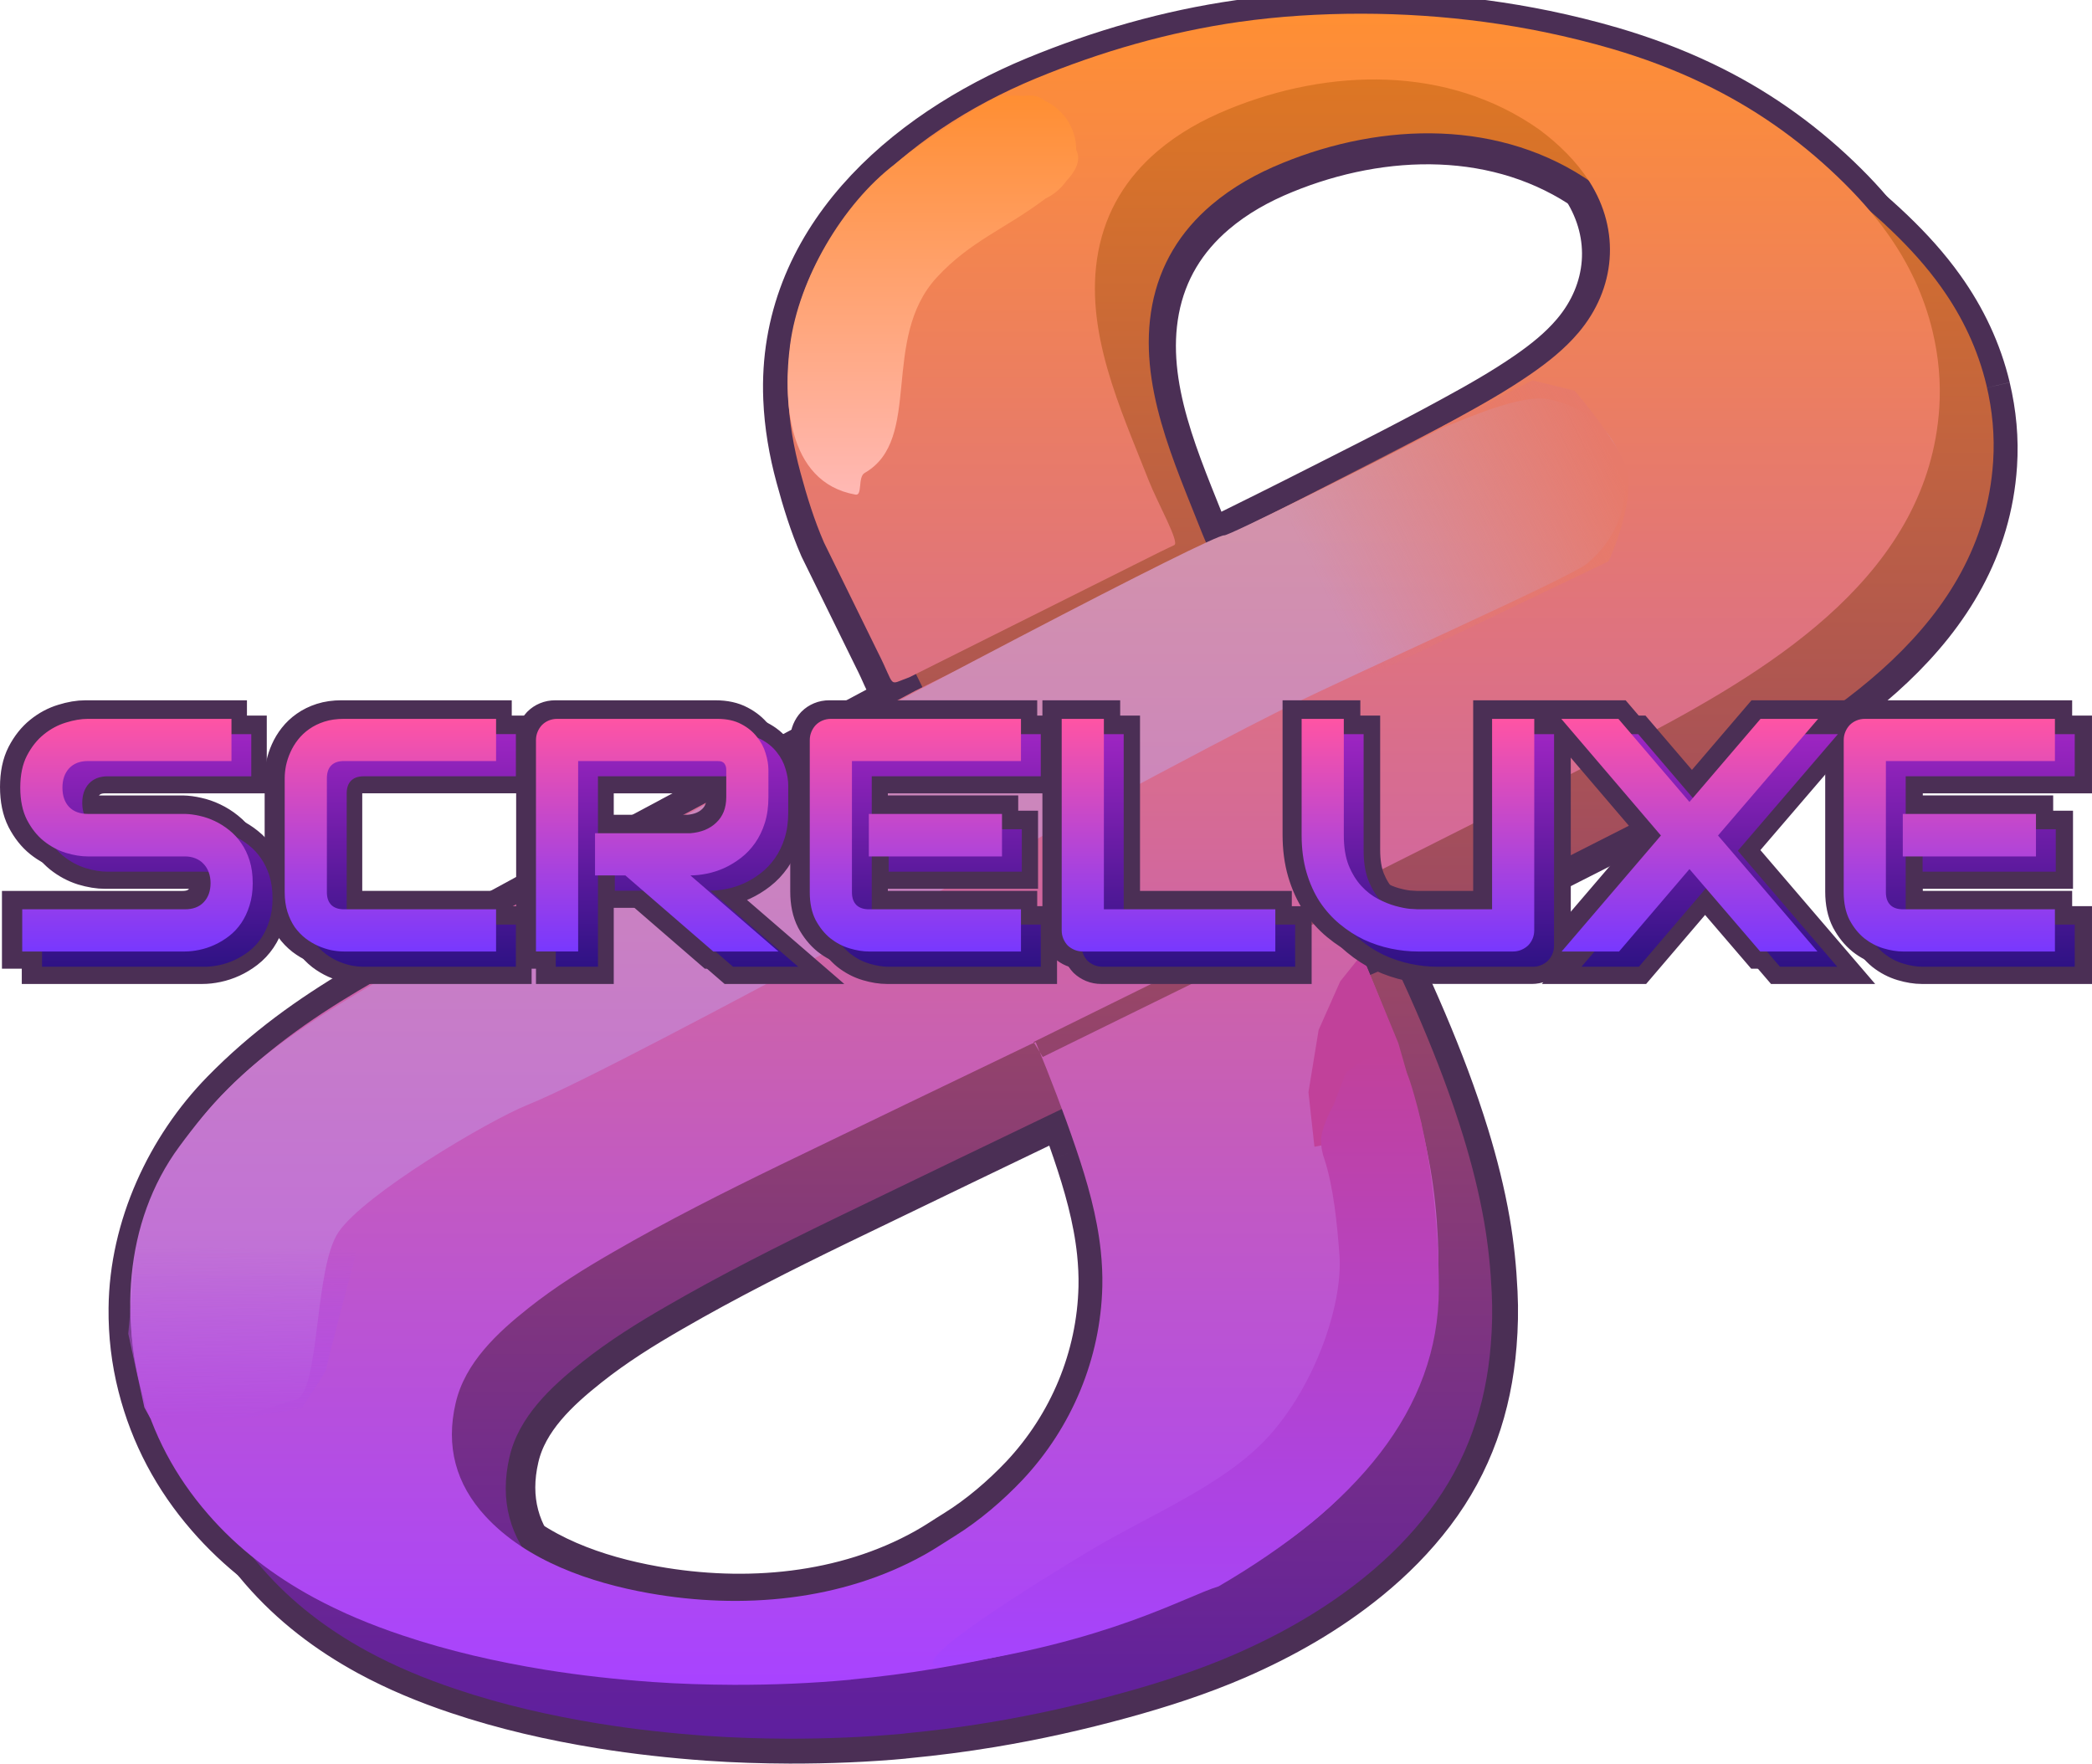 <svg version="1.1" xmlns="http://www.w3.org/2000/svg" xmlns:xlink="http://www.w3.org/1999/xlink" width="235.368" height="198.417" viewBox="0,0,235.368,198.417"><defs><linearGradient x1="-119.047" y1="87.883" x2="-119.047" y2="275.185" gradientUnits="userSpaceOnUse" id="color-1"><stop offset="0" stop-color="#2850ff"/><stop offset="1" stop-color="#5e1e9f"/></linearGradient><linearGradient x1="158.709" y1="81.846" x2="158.709" y2="269.149" gradientUnits="userSpaceOnUse" id="color-2"><stop offset="0" stop-color="#3398ff"/><stop offset="1" stop-color="#a843ff"/></linearGradient><linearGradient x1="-120.895" y1="87.37" x2="-120.895" y2="275.383" gradientUnits="userSpaceOnUse" id="color-3"><stop offset="0" stop-color="#de7723"/><stop offset="1" stop-color="#5e1e9f"/></linearGradient><linearGradient x1="157.916" y1="81.31" x2="157.916" y2="269.324" gradientUnits="userSpaceOnUse" id="color-4"><stop offset="0" stop-color="#ff8f33"/><stop offset="1" stop-color="#a843ff"/></linearGradient><linearGradient x1="323.5" y1="124.598" x2="323.5" y2="239.453" gradientUnits="userSpaceOnUse" id="color-5"><stop offset="0" stop-color="#d698a4"/><stop offset="1" stop-color="#bd6ae0"/></linearGradient><linearGradient x1="400.673" y1="120.652" x2="368.647" y2="136.351" gradientUnits="userSpaceOnUse" id="color-6"><stop offset="0" stop-color="#e77a6a"/><stop offset="1" stop-color="#e77a6a" stop-opacity="0"/></linearGradient><linearGradient x1="329.349" y1="90.513" x2="329.349" y2="136.862" gradientUnits="userSpaceOnUse" id="color-7"><stop offset="0" stop-color="#ff8e32"/><stop offset="1" stop-color="#ffbab9"/></linearGradient><linearGradient x1="260.997" y1="239.156" x2="260.863" y2="219.806" gradientUnits="userSpaceOnUse" id="color-8"><stop offset="0" stop-color="#b54fdf"/><stop offset="1" stop-color="#b54fdf" stop-opacity="0"/></linearGradient><linearGradient x1="358.044" y1="198.362" x2="358.044" y2="267.218" gradientUnits="userSpaceOnUse" id="color-9"><stop offset="0" stop-color="#c1419a"/><stop offset="1" stop-color="#a544ff"/></linearGradient><linearGradient x1="229.052" y1="162.364" x2="229.052" y2="188.535" gradientUnits="userSpaceOnUse" id="color-10"><stop offset="0" stop-color="#9e25c2"/><stop offset="1" stop-color="#2e1284"/></linearGradient><linearGradient x1="226.823" y1="160.646" x2="226.823" y2="186.817" gradientUnits="userSpaceOnUse" id="color-11"><stop offset="0" stop-color="#ff54a4"/><stop offset="1" stop-color="#7838fe"/></linearGradient></defs><g transform="translate(-224.54,-79.768)"><g data-paper-data="{&quot;isPaintingLayer&quot;:true}" fill-rule="nonzero" stroke-linejoin="miter" stroke-miterlimit="10" stroke-dasharray="" stroke-dashoffset="0" style="mix-blend-mode: normal"><g data-paper-data="{&quot;origPos&quot;:null}" stroke="#4b2f55" stroke-width="6" stroke-linecap="butt"><path d="M447.729,123.486c0.67,2.82 0.94,5.682 0.75,8.575c-1.21,18.342 -18.17,28.877 -32.747,36.598c-5.522,2.93 -11.106,5.743 -16.677,8.563c-5.878,2.973 -11.769,5.922 -17.648,8.876c-0.283,0.135 -0.565,0.307 -0.854,0.467l-31.948,15.885l32.82,-14.054c1.1,2.285 1.941,4.183 2.936,6.511c1.781,4.189 3.403,8.446 4.742,12.807c0.964,3.151 1.769,6.339 2.334,9.589c0.455,2.617 0.719,5.246 0.842,7.893c0.098,1.947 0.055,3.882 -0.104,5.823c-0.54,6.837 -2.678,13.096 -6.855,18.6c-2.095,2.764 -4.515,5.197 -7.193,7.377c-4.46,3.63 -9.404,6.45 -14.656,8.741c-4.171,1.806 -8.471,3.194 -12.844,4.392c-4.816,1.321 -9.699,2.414 -14.632,3.231c-3.133,0.522 -6.278,0.928 -9.447,1.229c-0.012,0.006 -0.037,0.012 -0.055,0.012c-0.012,0 -0.025,0.006 -0.049,0.012c-4.337,0.406 -8.692,0.577 -13.047,0.571c-3.053,-0.012 -6.118,-0.104 -9.165,-0.319c-4.017,-0.289 -8.029,-0.725 -12.009,-1.37c-5.43,-0.884 -10.793,-2.101 -16.014,-3.858c-3.434,-1.149 -6.775,-2.525 -9.963,-4.257c-4.484,-2.445 -8.489,-5.485 -11.843,-9.361c-3.649,-4.202 -6.204,-8.987 -7.58,-14.38c-0.725,-2.832 -1.063,-5.719 -1.032,-8.649c0.092,-8.987 4.197,-17.759 10.27,-23.962c9.385,-9.588 19.859,-14.145 34.304,-22.077l43.324,-23.173l22.835,-11.318l7.74,-3.87c4.048,-2.039 8.096,-4.005 12.132,-6.044c5.952,-3.016 11.935,-5.983 17.783,-9.183c2.918,-1.591 5.811,-3.219 8.544,-5.111c1.941,-1.345 3.778,-2.807 5.313,-4.619c4.171,-4.92 4.73,-11.438 1.229,-16.929c-1.456,-2.279 -3.464,-4.239 -5.639,-5.848c-10.246,-7.218 -23.52,-6.892 -34.816,-2.267c-2.875,1.173 -5.571,2.672 -7.942,4.687c-3.508,2.985 -5.78,6.708 -6.646,11.247c-1.671,8.833 2.494,17.636 5.645,25.664c0.977,2.5 3.488,6.931 2.875,7.248l-1.511,0.725l-28.21,14.104c-2.476,0.876 -1.442,1.242 -3.526,-2.853l-6.017,-12.252c-1.099,-2.523 -1.916,-5.166 -2.635,-7.832c-0.774,-2.844 -1.272,-5.731 -1.394,-8.686c-0.725,-17.421 13.059,-29.411 27.814,-35.523c7.285,-3.004 14.914,-5.197 22.716,-6.315c2.267,-0.319 4.539,-0.553 6.818,-0.7c9.202,-0.596 18.508,0.006 27.538,1.861c2.506,0.522 5,1.136 7.463,1.855c3.489,1.026 6.91,2.297 10.191,3.87c5.596,2.672 10.615,6.167 15.092,10.461c2.046,1.96 3.944,4.042 5.584,6.351c2.383,3.336 4.109,6.984 5.068,10.983M351.707,215.048c-1.358,-3.999 -2.899,-7.998 -4.503,-11.898c-0.455,0.184 -0.436,0.172 -0.743,0.319c-9.281,4.466 -18.551,8.913 -27.814,13.403c-6.376,3.096 -12.703,6.278 -18.846,9.834c-3.268,1.88 -6.462,3.876 -9.417,6.222c-3.507,2.777 -7.162,6.155 -8.2,10.688c-1.118,4.81 0,9.048 3.354,12.685c4.613,4.994 11.775,7.445 18.305,8.606c10.387,1.849 21.598,0.891 30.916,-4.318c1.185,-0.657 2.26,-1.401 3.409,-2.107c2.727,-1.695 5.35,-3.944 7.556,-6.272c5.534,-5.891 8.753,-13.6 8.944,-21.677c0.031,-1.327 -0.037,-2.654 -0.172,-3.962c-0.418,-3.962 -1.511,-7.764 -2.789,-11.524M393.318,186.23zM399.144,186.23zM254.279,189.025zM252.507,176.7zM287.124,180.37zM348.409,164.156z" data-paper-data="{&quot;origPos&quot;:null}" fill="url(#color-1)"/><path d="M441.693,117.449c0.67,2.82 0.94,5.682 0.75,8.575c-1.21,18.342 -18.17,28.877 -32.747,36.598c-5.522,2.93 -11.106,5.743 -16.677,8.563c-5.878,2.973 -11.769,5.922 -17.648,8.876c-0.283,0.135 -0.565,0.307 -0.854,0.467l-31.948,15.885l32.82,-14.054c1.1,2.285 1.941,4.183 2.936,6.511c1.781,4.189 3.403,8.446 4.742,12.807c0.964,3.151 1.769,6.339 2.334,9.589c0.455,2.617 0.719,5.246 0.842,7.893c0.098,1.947 0.055,3.882 -0.104,5.823c-0.54,6.837 -2.678,13.096 -6.855,18.6c-2.095,2.764 -4.515,5.197 -7.193,7.377c-4.46,3.63 -9.404,6.45 -14.656,8.741c-4.171,1.806 -8.471,3.194 -12.844,4.392c-4.816,1.321 -9.699,2.414 -14.632,3.231c-3.133,0.522 -6.278,0.928 -9.447,1.229c-0.012,0.006 -0.037,0.012 -0.055,0.012c-0.012,0 -0.025,0.006 -0.049,0.012c-4.337,0.406 -8.692,0.577 -13.047,0.571c-3.053,-0.012 -6.118,-0.104 -9.165,-0.319c-4.017,-0.289 -8.029,-0.725 -12.009,-1.37c-5.43,-0.884 -10.793,-2.101 -16.014,-3.858c-3.434,-1.149 -6.775,-2.525 -9.963,-4.257c-4.484,-2.445 -8.489,-5.485 -11.843,-9.361c-3.649,-4.202 -6.204,-8.987 -7.58,-14.38c-0.725,-2.832 -1.063,-5.719 -1.032,-8.649c0.092,-8.987 4.197,-17.759 10.27,-23.962c9.385,-9.588 19.859,-14.145 34.304,-22.077l43.324,-23.173l22.835,-11.318l7.74,-3.87c4.048,-2.039 8.096,-4.005 12.132,-6.044c5.952,-3.016 11.935,-5.983 17.783,-9.183c2.918,-1.591 5.811,-3.219 8.544,-5.111c1.941,-1.345 3.778,-2.807 5.313,-4.619c4.171,-4.92 4.73,-11.438 1.228,-16.929c-1.456,-2.279 -3.464,-4.239 -5.639,-5.848c-10.246,-7.218 -23.52,-6.892 -34.816,-2.267c-2.875,1.173 -5.571,2.672 -7.942,4.687c-3.508,2.985 -5.78,6.708 -6.646,11.247c-1.671,8.833 2.494,17.636 5.645,25.664c0.977,2.5 3.488,6.931 2.875,7.248l-1.511,0.725l-28.21,14.104c-2.476,0.876 -1.442,1.242 -3.526,-2.853l-6.017,-12.252c-1.099,-2.523 -1.916,-5.166 -2.635,-7.832c-0.774,-2.844 -1.272,-5.731 -1.394,-8.686c-0.725,-17.421 13.059,-29.411 27.814,-35.523c7.285,-3.004 14.914,-5.197 22.716,-6.315c2.267,-0.319 4.539,-0.553 6.818,-0.7c9.202,-0.596 18.508,0.006 27.538,1.861c2.506,0.522 5,1.136 7.463,1.855c3.489,1.026 6.91,2.297 10.191,3.87c5.596,2.672 10.615,6.167 15.092,10.461c2.046,1.96 3.944,4.042 5.584,6.351c2.383,3.336 4.109,6.984 5.068,10.983M345.917,209.099c-0.366,-1.079 -0.733,-2.118 -0.964,-2.757c-0.077,-0.213 -0.12,-0.333 -0.198,-0.546c-1.229,-3.383 -1.973,-5.266 -3.341,-8.595c-0.455,0.184 -0.436,0.172 -0.743,0.319c-9.281,4.466 -18.551,8.913 -27.814,13.403c-6.376,3.096 -12.703,6.278 -18.846,9.834c-3.268,1.88 -6.462,3.876 -9.417,6.222c-3.507,2.777 -7.162,6.155 -8.2,10.688c-1.118,4.81 0,9.048 3.354,12.685c4.613,4.994 11.775,7.445 18.305,8.606c10.387,1.849 21.598,0.891 30.916,-4.318c1.185,-0.657 2.26,-1.401 3.409,-2.107c2.727,-1.695 5.35,-3.944 7.556,-6.272c5.534,-5.891 8.753,-13.6 8.944,-21.677c0.031,-1.327 -0.037,-2.654 -0.172,-3.962c-0.418,-3.962 -1.511,-7.764 -2.789,-11.524M387.281,180.194zM393.108,180.194zM248.242,182.989zM246.47,170.663zM281.087,174.334zM342.373,158.12z" data-paper-data="{&quot;origPos&quot;:null}" fill="url(#color-2)"/></g><path d="M372.408,208.844l-0.672,-6.112l1.142,-6.986l2.418,-5.441l2.418,-3.023l4.097,9.941l2.62,9.135z" data-paper-data="{&quot;origPos&quot;:null}" fill="#5d53ce" stroke="none" stroke-width="0.924" stroke-linecap="round"/><g data-paper-data="{&quot;origPos&quot;:null}" stroke="none"><path d="M448.033,123.108c0.672,2.83 0.943,5.704 0.752,8.608c-1.215,18.412 -18.239,28.986 -32.871,36.737c-5.543,2.941 -11.148,5.765 -16.741,8.595c-5.901,2.984 -11.814,5.944 -17.715,8.91c-0.284,0.136 -0.567,0.308 -0.857,0.469l-32.069,15.945l32.945,-14.108c1.104,2.294 1.949,4.199 2.947,6.536c1.788,4.205 3.416,8.478 4.76,12.856c0.968,3.163 1.776,6.363 2.343,9.625c0.456,2.627 0.721,5.266 0.845,7.923c0.099,1.955 0.055,3.897 -0.105,5.845c-0.543,6.863 -2.688,13.146 -6.881,18.671c-2.103,2.775 -4.532,5.216 -7.22,7.405c-4.476,3.644 -9.44,6.474 -14.712,8.774c-4.187,1.813 -8.503,3.206 -12.893,4.409c-4.834,1.326 -9.736,2.423 -14.687,3.243c-3.145,0.524 -6.302,0.931 -9.483,1.233c-0.012,0.006 -0.037,0.012 -0.055,0.012c-0.012,0 -0.025,0.006 -0.049,0.012c-4.353,0.407 -8.725,0.58 -13.097,0.574c-3.065,-0.012 -6.141,-0.105 -9.2,-0.321c-4.033,-0.29 -8.059,-0.728 -12.054,-1.375c-5.451,-0.888 -10.834,-2.109 -16.075,-3.872c-3.447,-1.153 -6.801,-2.534 -10.001,-4.273c-4.501,-2.454 -8.521,-5.506 -11.888,-9.397c-3.663,-4.218 -6.228,-9.021 -7.609,-14.435c-0.728,-2.842 -1.067,-5.74 -1.036,-8.682c0.092,-9.021 4.213,-17.827 10.309,-24.053c9.42,-9.624 19.935,-14.199 34.434,-22.16l43.488,-23.261l22.922,-11.361l7.769,-3.885c4.063,-2.047 8.127,-4.02 12.178,-6.067c5.975,-3.028 11.98,-6.006 17.851,-9.218c2.929,-1.597 5.833,-3.231 8.577,-5.13c1.948,-1.35 3.792,-2.818 5.334,-4.637c4.187,-4.939 4.748,-11.481 1.233,-16.993c-1.461,-2.288 -3.478,-4.255 -5.66,-5.87c-10.285,-7.245 -23.609,-6.918 -34.949,-2.275c-2.886,1.178 -5.593,2.682 -7.973,4.705c-3.521,2.997 -5.802,6.733 -6.672,11.29c-1.677,8.867 2.503,17.703 5.667,25.761c0.98,2.51 3.501,6.957 2.886,7.276l-1.517,0.728l-28.317,14.157c-2.485,0.88 -1.447,1.246 -3.539,-2.864l-6.04,-12.298c-1.103,-2.532 -1.924,-5.186 -2.645,-7.862c-0.777,-2.855 -1.276,-5.753 -1.4,-8.719c-0.728,-17.487 13.109,-29.523 27.919,-35.658c7.313,-3.015 14.971,-5.216 22.802,-6.339c2.275,-0.321 4.557,-0.555 6.844,-0.703c9.237,-0.598 18.578,0.006 27.642,1.868c2.516,0.524 5.019,1.141 7.492,1.862c3.502,1.03 6.937,2.306 10.229,3.885c5.617,2.682 10.655,6.191 15.15,10.501c2.053,1.967 3.959,4.057 5.605,6.376c2.392,3.348 4.125,7.011 5.087,11.025M351.647,215.018c-1.363,-4.014 -2.91,-8.028 -4.52,-11.944c-0.456,0.185 -0.438,0.173 -0.746,0.321c-9.317,4.483 -18.621,8.947 -27.919,13.454c-6.4,3.108 -12.751,6.302 -18.917,9.872c-3.28,1.887 -6.487,3.891 -9.453,6.246c-3.521,2.787 -7.189,6.178 -8.231,10.729c-1.122,4.828 0,9.082 3.367,12.733c4.631,5.013 11.82,7.473 18.375,8.639c10.427,1.856 21.68,0.894 31.033,-4.335c1.19,-0.66 2.269,-1.406 3.422,-2.115c2.738,-1.702 5.371,-3.958 7.584,-6.295c5.555,-5.913 8.786,-13.651 8.978,-21.76c0.031,-1.332 -0.037,-2.664 -0.173,-3.977c-0.419,-3.977 -1.517,-7.794 -2.799,-11.567M393.415,186.09zM399.263,186.09zM253.848,188.896zM252.069,176.524zM286.818,180.208zM348.336,163.933z" data-paper-data="{&quot;origPos&quot;:null}" fill="url(#color-3)" stroke-width="0.042" stroke-linecap="butt"/><path d="M441.974,117.049c0.672,2.83 0.943,5.704 0.752,8.608c-1.215,18.412 -18.239,28.986 -32.871,36.737c-5.543,2.941 -11.148,5.765 -16.741,8.595c-5.901,2.984 -11.814,5.944 -17.715,8.91c-0.284,0.136 -0.567,0.308 -0.857,0.469l-33.717,16.632l1.032,1.686l33.561,-16.481c1.104,2.294 1.949,4.199 2.947,6.536c1.788,4.205 3.416,8.478 4.76,12.856c0.968,3.163 1.776,6.363 2.343,9.625c0.456,2.627 0.721,5.266 0.845,7.923c0.099,1.955 0.055,3.897 -0.105,5.845c-0.543,6.863 -2.688,13.146 -6.881,18.671c-2.103,2.775 -4.532,5.216 -7.22,7.405c-4.476,3.644 -9.44,6.474 -14.712,8.774c-4.187,1.813 -8.503,3.206 -12.893,4.409c-4.834,1.326 -9.736,2.423 -14.687,3.243c-3.145,0.524 -6.302,0.931 -9.483,1.233c-0.012,0.006 -0.037,0.012 -0.055,0.012c-0.012,0 -0.025,0.006 -0.049,0.012c-4.353,0.407 -8.725,0.58 -13.097,0.574c-3.065,-0.012 -6.141,-0.105 -9.2,-0.321c-4.033,-0.29 -8.059,-0.728 -12.054,-1.375c-5.451,-0.888 -10.834,-2.109 -16.075,-3.872c-3.447,-1.153 -6.801,-2.534 -10.001,-4.273c-4.501,-2.454 -8.521,-5.506 -11.888,-9.397c-3.663,-4.218 -6.228,-9.021 -7.609,-14.435c-0.728,-2.842 -1.067,-5.74 -1.036,-8.682c0.092,-9.021 4.213,-17.827 10.309,-24.053c9.42,-9.624 19.935,-14.199 34.434,-22.16l43.488,-23.261l22.922,-11.361l7.769,-3.885c4.063,-2.047 8.127,-4.02 12.178,-6.067c5.975,-3.028 11.98,-6.006 17.851,-9.218c2.929,-1.597 5.833,-3.231 8.577,-5.13c1.948,-1.35 3.792,-2.818 5.334,-4.637c4.187,-4.939 4.748,-11.481 1.233,-16.993c-1.461,-2.288 -3.478,-4.255 -5.66,-5.87c-10.285,-7.245 -23.609,-6.918 -34.949,-2.275c-2.886,1.178 -5.593,2.682 -7.973,4.705c-3.521,2.997 -5.802,6.733 -6.672,11.29c-1.677,8.867 2.503,17.703 5.667,25.761c0.98,2.51 3.501,6.957 2.886,7.276l-1.517,0.728l-28.317,14.157c-2.485,0.88 -1.447,1.246 -3.539,-2.864l-6.04,-12.298c-1.103,-2.532 -1.924,-5.186 -2.645,-7.862c-0.777,-2.855 -1.276,-5.753 -1.4,-8.719c-0.728,-17.487 13.109,-29.523 27.919,-35.658c7.313,-3.015 14.971,-5.216 22.802,-6.339c2.275,-0.321 4.557,-0.555 6.844,-0.703c9.237,-0.598 18.578,0.006 27.642,1.868c2.516,0.524 5.019,1.141 7.492,1.862c3.502,1.03 6.937,2.306 10.229,3.885c5.617,2.682 10.655,6.191 15.15,10.501c2.053,1.967 3.959,4.057 5.605,6.376c2.392,3.348 4.125,7.011 5.087,11.025M345.588,208.959c-1.363,-4.014 -2.91,-8.028 -4.52,-11.944c-0.456,0.185 -0.438,0.173 -0.746,0.321c-9.317,4.483 -18.621,8.947 -27.919,13.454c-6.4,3.108 -12.751,6.302 -18.917,9.872c-3.28,1.887 -6.487,3.891 -9.453,6.246c-3.521,2.787 -7.189,6.178 -8.231,10.729c-1.122,4.828 0,9.082 3.367,12.733c4.631,5.013 11.82,7.473 18.375,8.639c10.427,1.856 21.68,0.894 31.033,-4.335c1.19,-0.66 2.269,-1.406 3.422,-2.115c2.738,-1.702 5.371,-3.958 7.584,-6.295c5.555,-5.913 8.786,-13.651 8.978,-21.76c0.031,-1.332 -0.037,-2.664 -0.173,-3.977c-0.419,-3.977 -1.517,-7.794 -2.799,-11.567M393.204,180.031zM247.789,182.837zM246.01,170.464zM280.759,174.149zM342.277,157.873z" data-paper-data="{&quot;origPos&quot;:null}" fill="url(#color-4)" stroke-width="0.042" stroke-linecap="butt"/><path d="M250.737,239.394c-3.683,0.447 -7.518,1.442 -9.494,-0.6c-3.393,-10 -2.803,-21.516 3.461,-30.017c7.022,-9.529 12.854,-14.303 45.049,-30.799c36.14,-19.831 71.463,-38.175 72.522,-37.979c0.455,0.084 16.019,-7.688 24.639,-12.137c2.716,-1.049 8.782,-3.79 11.853,-3.175c9.824,1.969 11.215,12.802 4.323,18.492c-1.952,1.611 -25.857,12.199 -34.555,16.547c-17.756,8.878 -73.673,39.946 -84.572,44.318c-4.493,1.802 -18.494,10.106 -21.353,14.369c-2.69,4.011 -2.07,17.323 -4.618,18.779z" data-paper-data="{&quot;origPos&quot;:null}" fill="url(#color-5)" stroke-width="0.5" stroke-linecap="butt"/><path d="M372.426,208.79l-0.674,-6.136l1.146,-7.012l2.427,-5.461l2.427,-3.034l4.113,9.979l2.63,9.17z" data-paper-data="{&quot;origPos&quot;:null}" fill="#c1419a" stroke-width="0.924" stroke-linecap="round"/><path d="M445.514,122.218v0h-0.674z" data-paper-data="{&quot;origPos&quot;:null}" fill="#6159de" stroke-width="0.924" stroke-linecap="butt"/><path d="M396.949,122.552l4.75,1.171c0,0 5.722,6.623 6.023,9.499c0.429,4.107 -2.205,9.693 -2.205,9.693l-27.254,13.051l-9.373,-19.067z" data-paper-data="{&quot;origPos&quot;:null}" fill="url(#color-6)" stroke-width="0.924" stroke-linecap="round"/><path d="M329.934,110.982c-6.384,6.929 -1.532,18.233 -8.112,21.994c-0.797,0.456 -0.223,2.583 -1.025,2.441c-7.88,-1.393 -8.13,-11.052 -7.361,-16.879c0.975,-7.395 5.874,-15.79 11.784,-20.306c4.015,-3.373 11.198,-7.4 11.198,-7.4c0.843,-0.444 3.258,-0.271 3.316,-0.27c0.95,-0.129 1.675,-0.017 2.404,0.572c2.061,0.97 3.488,3.065 3.488,5.494c0.6,1.201 -0.123,2.449 -1.097,3.48c-0.602,0.858 -1.42,1.553 -2.375,2.006c-4.418,3.358 -8.422,4.746 -12.22,8.868z" data-paper-data="{&quot;origPos&quot;:null}" fill="url(#color-7)" stroke-width="0.5" stroke-linecap="butt"/><path d="M258.458,238.229l-13.944,2.304l-3.074,-1.221l-0.658,-1.208l-1.809,-8.283l0.855,-9.869l24.872,0.509c0,0 -3.358,12.441 -3.444,13.353c-0.029,0.304 -2.797,4.415 -2.797,4.415z" data-paper-data="{&quot;origPos&quot;:null}" fill="url(#color-8)" stroke-width="0.924" stroke-linecap="round"/><path d="M383.163,201.387c2.727,8.383 3.26,18.192 3.26,23.365c0,13.67 -9.344,24.488 -24.784,33.497c-3.77,1.13 -12.306,6.303 -30.987,8.938c-5.695,0.544 11.251,-9.783 16.144,-12.747c6.877,-4.166 15.319,-7.475 20.351,-12.934c5.353,-5.807 8.496,-15.005 8.093,-20.535c-0.243,-3.339 -0.661,-7.689 -1.712,-10.844c-0.231,-0.641 -0.356,-1.333 -0.356,-2.053c0,-1.282 1.102,-3.499 1.274,-3.721c0.236,-0.315 1.332,-3.72 1.614,-3.959c2.833,-2.392 5.779,-3.081 7.103,0.992z" data-paper-data="{&quot;origPos&quot;:null}" fill="url(#color-9)" stroke-width="0.5" stroke-linecap="butt"/></g><g data-paper-data="{&quot;origPos&quot;:null}" fill="none" stroke="#4b2f55" stroke-width="4" stroke-linecap="butt"><path d="M254.948,180.761c0,0.938 -0.122,1.784 -0.365,2.54c-0.231,0.744 -0.542,1.401 -0.932,1.973c-0.389,0.572 -0.846,1.059 -1.37,1.461c-0.524,0.401 -1.065,0.731 -1.626,0.986c-0.56,0.256 -1.132,0.445 -1.716,0.567c-0.573,0.122 -1.115,0.182 -1.626,0.182h-18.323v-4.75h18.323c0.913,0 1.619,-0.268 2.119,-0.803c0.512,-0.535 0.768,-1.254 0.768,-2.156c0,-0.438 -0.068,-0.841 -0.201,-1.205c-0.135,-0.366 -0.329,-0.682 -0.585,-0.95c-0.243,-0.268 -0.548,-0.475 -0.913,-0.621c-0.353,-0.146 -0.749,-0.219 -1.188,-0.219h-10.925c-0.767,0 -1.595,-0.134 -2.484,-0.402c-0.889,-0.281 -1.717,-0.725 -2.484,-1.334c-0.755,-0.608 -1.388,-1.407 -1.9,-2.393c-0.499,-0.986 -0.748,-2.192 -0.748,-3.616c0,-1.425 0.249,-2.625 0.748,-3.599c0.512,-0.987 1.145,-1.784 1.9,-2.393c0.767,-0.622 1.596,-1.066 2.484,-1.334c0.89,-0.279 1.717,-0.42 2.484,-0.42h16.167v4.749h-16.167c-0.901,0 -1.608,0.275 -2.119,0.822c-0.499,0.548 -0.75,1.273 -0.75,2.175c0,0.913 0.25,1.638 0.75,2.174c0.511,0.524 1.217,0.786 2.119,0.786h10.925h0.036c0.512,0.012 1.053,0.085 1.626,0.219c0.572,0.123 1.139,0.317 1.699,0.585c0.573,0.269 1.114,0.609 1.626,1.023c0.511,0.402 0.962,0.89 1.352,1.461c0.402,0.573 0.718,1.231 0.949,1.974c0.231,0.742 0.347,1.583 0.347,2.521zM282.351,188.471h-17.136c-0.438,0 -0.913,-0.049 -1.424,-0.146c-0.499,-0.11 -0.998,-0.274 -1.499,-0.493c-0.486,-0.219 -0.955,-0.499 -1.407,-0.841c-0.45,-0.353 -0.852,-0.773 -1.205,-1.26c-0.341,-0.499 -0.615,-1.071 -0.822,-1.717c-0.207,-0.657 -0.311,-1.394 -0.311,-2.21v-12.861c0,-0.438 0.049,-0.907 0.146,-1.407c0.11,-0.512 0.275,-1.011 0.493,-1.499c0.22,-0.499 0.506,-0.974 0.859,-1.424c0.353,-0.451 0.773,-0.846 1.26,-1.188c0.499,-0.353 1.071,-0.634 1.716,-0.841c0.647,-0.207 1.377,-0.31 2.192,-0.31h17.136v4.749h-17.136c-0.621,0 -1.095,0.165 -1.424,0.493c-0.33,0.329 -0.493,0.816 -0.493,1.461v12.825c0,0.609 0.164,1.084 0.493,1.425c0.34,0.329 0.816,0.492 1.424,0.492h17.136zM313.023,171.079c0,1.084 -0.133,2.052 -0.402,2.904c-0.268,0.854 -0.633,1.608 -1.095,2.266c-0.451,0.645 -0.974,1.2 -1.571,1.663c-0.596,0.463 -1.224,0.846 -1.881,1.151c-0.645,0.292 -1.304,0.505 -1.974,0.639c-0.657,0.135 -1.279,0.201 -1.864,0.201l9.92,8.568h-7.344l-9.902,-8.568h-3.416v-4.75h10.741c0.597,-0.048 1.139,-0.17 1.626,-0.365c0.499,-0.207 0.926,-0.482 1.279,-0.822c0.365,-0.341 0.645,-0.749 0.841,-1.224c0.194,-0.487 0.292,-1.042 0.292,-1.663v-2.997c0,-0.268 -0.037,-0.469 -0.11,-0.602c-0.061,-0.146 -0.146,-0.25 -0.256,-0.311c-0.097,-0.073 -0.207,-0.116 -0.329,-0.127c-0.11,-0.013 -0.213,-0.019 -0.311,-0.019h-15.674v21.447h-4.75v-23.803c0,-0.33 0.062,-0.64 0.183,-0.932c0.122,-0.292 0.286,-0.548 0.493,-0.768c0.219,-0.219 0.475,-0.389 0.767,-0.511c0.292,-0.122 0.609,-0.182 0.949,-0.182h18.031c1.059,0 1.955,0.194 2.686,0.585c0.731,0.378 1.321,0.858 1.772,1.443c0.463,0.573 0.792,1.194 0.986,1.864c0.208,0.67 0.311,1.297 0.311,1.881zM339.329,177.766h-14.998v-4.786h14.998zM341.466,188.471h-17.135c-0.658,0 -1.376,-0.116 -2.156,-0.347c-0.779,-0.231 -1.504,-0.609 -2.173,-1.133c-0.658,-0.536 -1.212,-1.224 -1.663,-2.064c-0.438,-0.852 -0.658,-1.894 -0.658,-3.124v-17.135c0,-0.33 0.062,-0.64 0.184,-0.932c0.122,-0.292 0.286,-0.548 0.493,-0.768c0.219,-0.219 0.475,-0.389 0.767,-0.511c0.292,-0.122 0.609,-0.182 0.949,-0.182h21.392v4.749h-19.035v14.779c0,0.621 0.165,1.095 0.493,1.425c0.329,0.329 0.81,0.492 1.443,0.492h17.099zM370.111,188.471h-21.666c-0.341,0 -0.658,-0.061 -0.951,-0.182c-0.292,-0.122 -0.547,-0.286 -0.767,-0.493c-0.207,-0.22 -0.371,-0.475 -0.493,-0.767c-0.122,-0.292 -0.182,-0.609 -0.182,-0.95v-23.803h4.75v21.446h19.309zM399.268,186.077c0,0.341 -0.061,0.658 -0.184,0.95c-0.122,0.292 -0.292,0.547 -0.511,0.767c-0.22,0.207 -0.475,0.372 -0.767,0.493c-0.292,0.122 -0.603,0.182 -0.932,0.182h-10.705c-1.011,0 -2.034,-0.11 -3.069,-0.329c-1.036,-0.22 -2.04,-0.554 -3.015,-1.005c-0.961,-0.462 -1.868,-1.046 -2.722,-1.754c-0.852,-0.706 -1.601,-1.54 -2.247,-2.502c-0.633,-0.975 -1.132,-2.083 -1.498,-3.325c-0.365,-1.254 -0.548,-2.649 -0.548,-4.183v-13.098h4.75v13.098c0,1.34 0.182,2.472 0.548,3.398c0.378,0.926 0.852,1.699 1.424,2.32c0.573,0.622 1.201,1.108 1.882,1.461c0.682,0.354 1.327,0.616 1.936,0.786c0.621,0.171 1.163,0.281 1.626,0.33c0.475,0.036 0.786,0.054 0.932,0.054h8.348v-21.446h4.75zM416.75,171.628l8.002,-9.353h6.484l-11.271,13.134l11.198,13.062h-6.449l-7.964,-9.281l-7.928,9.281h-6.468l11.181,-13.062l-11.217,-13.134h6.43zM455.771,177.766h-14.998v-4.786h14.998zM457.908,188.471h-17.135c-0.658,0 -1.376,-0.116 -2.156,-0.347c-0.78,-0.231 -1.504,-0.609 -2.173,-1.133c-0.658,-0.536 -1.212,-1.224 -1.663,-2.064c-0.438,-0.852 -0.658,-1.894 -0.658,-3.124v-17.135c0,-0.33 0.061,-0.64 0.182,-0.932c0.123,-0.292 0.286,-0.548 0.493,-0.768c0.22,-0.219 0.476,-0.389 0.768,-0.511c0.292,-0.122 0.608,-0.182 0.949,-0.182h21.392v4.749h-19.035v14.779c0,0.621 0.164,1.095 0.493,1.425c0.329,0.329 0.809,0.492 1.443,0.492h17.099z"/><path d="M252.717,179.041c0,0.938 -0.122,1.784 -0.365,2.54c-0.231,0.744 -0.542,1.401 -0.932,1.973c-0.389,0.572 -0.846,1.059 -1.37,1.461c-0.524,0.401 -1.065,0.731 -1.626,0.986c-0.56,0.256 -1.132,0.445 -1.716,0.567c-0.573,0.122 -1.115,0.182 -1.626,0.182h-18.323v-4.75h18.323c0.913,0 1.619,-0.268 2.119,-0.803c0.512,-0.535 0.768,-1.254 0.768,-2.156c0,-0.438 -0.068,-0.841 -0.201,-1.205c-0.135,-0.366 -0.329,-0.682 -0.585,-0.95c-0.243,-0.268 -0.548,-0.475 -0.913,-0.621c-0.353,-0.146 -0.749,-0.219 -1.188,-0.219h-10.925c-0.767,0 -1.595,-0.134 -2.484,-0.402c-0.889,-0.281 -1.717,-0.725 -2.484,-1.334c-0.755,-0.608 -1.388,-1.407 -1.9,-2.393c-0.499,-0.986 -0.748,-2.192 -0.748,-3.616c0,-1.425 0.249,-2.625 0.748,-3.599c0.512,-0.987 1.145,-1.784 1.9,-2.393c0.767,-0.622 1.596,-1.066 2.484,-1.334c0.89,-0.279 1.717,-0.42 2.484,-0.42h16.167v4.749h-16.167c-0.901,0 -1.608,0.275 -2.119,0.822c-0.499,0.548 -0.75,1.273 -0.75,2.175c0,0.913 0.25,1.638 0.75,2.174c0.511,0.524 1.217,0.786 2.119,0.786h10.925h0.036c0.512,0.012 1.053,0.085 1.626,0.219c0.572,0.123 1.139,0.317 1.699,0.585c0.573,0.269 1.114,0.609 1.626,1.023c0.511,0.402 0.962,0.89 1.352,1.461c0.402,0.573 0.718,1.231 0.949,1.974c0.231,0.742 0.347,1.583 0.347,2.521zM280.12,186.751h-17.136c-0.438,0 -0.913,-0.049 -1.424,-0.146c-0.499,-0.11 -0.998,-0.274 -1.499,-0.493c-0.486,-0.219 -0.955,-0.499 -1.407,-0.841c-0.45,-0.353 -0.852,-0.773 -1.205,-1.26c-0.341,-0.499 -0.615,-1.071 -0.822,-1.717c-0.207,-0.657 -0.311,-1.394 -0.311,-2.21v-12.861c0,-0.438 0.049,-0.907 0.146,-1.407c0.11,-0.512 0.275,-1.011 0.493,-1.499c0.22,-0.499 0.506,-0.974 0.859,-1.424c0.353,-0.451 0.773,-0.846 1.26,-1.188c0.499,-0.353 1.071,-0.634 1.716,-0.841c0.647,-0.207 1.377,-0.31 2.192,-0.31h17.136v4.749h-17.136c-0.621,0 -1.095,0.165 -1.424,0.493c-0.33,0.329 -0.493,0.816 -0.493,1.461v12.825c0,0.609 0.164,1.084 0.493,1.425c0.34,0.329 0.816,0.492 1.424,0.492h17.136zM310.792,169.36c0,1.084 -0.133,2.052 -0.402,2.904c-0.268,0.854 -0.633,1.608 -1.095,2.266c-0.451,0.645 -0.974,1.2 -1.571,1.663c-0.596,0.463 -1.224,0.846 -1.881,1.151c-0.645,0.292 -1.304,0.505 -1.974,0.639c-0.657,0.135 -1.279,0.201 -1.864,0.201l9.92,8.568h-7.344l-9.902,-8.568h-3.416v-4.75h10.741c0.597,-0.048 1.139,-0.17 1.626,-0.365c0.499,-0.207 0.926,-0.482 1.279,-0.822c0.365,-0.341 0.645,-0.749 0.841,-1.224c0.194,-0.487 0.292,-1.042 0.292,-1.663v-2.997c0,-0.268 -0.037,-0.469 -0.11,-0.602c-0.061,-0.146 -0.146,-0.25 -0.256,-0.311c-0.097,-0.073 -0.207,-0.116 -0.329,-0.127c-0.11,-0.013 -0.213,-0.019 -0.311,-0.019h-15.674v21.447h-4.75v-23.803c0,-0.33 0.062,-0.64 0.183,-0.932c0.122,-0.292 0.286,-0.548 0.493,-0.768c0.219,-0.219 0.475,-0.389 0.767,-0.511c0.292,-0.122 0.609,-0.182 0.949,-0.182h18.031c1.059,0 1.955,0.194 2.686,0.585c0.731,0.378 1.321,0.858 1.772,1.443c0.463,0.573 0.792,1.194 0.986,1.864c0.208,0.67 0.311,1.297 0.311,1.881zM337.098,176.046h-14.998v-4.786h14.998zM339.235,186.751h-17.135c-0.658,0 -1.376,-0.116 -2.156,-0.347c-0.779,-0.231 -1.504,-0.609 -2.173,-1.133c-0.658,-0.536 -1.212,-1.224 -1.663,-2.064c-0.438,-0.852 -0.658,-1.894 -0.658,-3.124v-17.135c0,-0.33 0.062,-0.64 0.184,-0.932c0.122,-0.292 0.286,-0.548 0.493,-0.768c0.219,-0.219 0.475,-0.389 0.767,-0.511c0.292,-0.122 0.609,-0.182 0.949,-0.182h21.392v4.749h-19.035v14.779c0,0.621 0.165,1.095 0.493,1.425c0.329,0.329 0.81,0.492 1.443,0.492h17.099zM367.88,186.751h-21.666c-0.341,0 -0.658,-0.061 -0.951,-0.182c-0.292,-0.122 -0.547,-0.286 -0.767,-0.493c-0.207,-0.22 -0.371,-0.475 -0.493,-0.767c-0.122,-0.292 -0.182,-0.609 -0.182,-0.95v-23.803h4.75v21.446h19.309zM397.037,184.358c0,0.341 -0.061,0.658 -0.184,0.95c-0.122,0.292 -0.292,0.547 -0.511,0.767c-0.22,0.207 -0.475,0.372 -0.767,0.493c-0.292,0.122 -0.603,0.182 -0.932,0.182h-10.705c-1.011,0 -2.034,-0.11 -3.069,-0.329c-1.036,-0.22 -2.04,-0.554 -3.015,-1.005c-0.961,-0.462 -1.868,-1.046 -2.722,-1.754c-0.852,-0.706 -1.601,-1.54 -2.247,-2.502c-0.633,-0.975 -1.132,-2.083 -1.498,-3.325c-0.365,-1.254 -0.548,-2.649 -0.548,-4.183v-13.098h4.75v13.098c0,1.34 0.182,2.472 0.548,3.398c0.378,0.926 0.852,1.699 1.424,2.32c0.573,0.622 1.201,1.108 1.882,1.461c0.682,0.354 1.327,0.616 1.936,0.786c0.621,0.171 1.163,0.281 1.626,0.33c0.475,0.036 0.786,0.054 0.932,0.054h8.348v-21.446h4.75zM414.519,169.908l8.002,-9.353h6.484l-11.271,13.134l11.198,13.062h-6.449l-7.964,-9.281l-7.928,9.281h-6.468l11.181,-13.062l-11.217,-13.134h6.43zM453.54,176.046h-14.998v-4.786h14.998zM455.677,186.751h-17.135c-0.658,0 -1.376,-0.116 -2.156,-0.347c-0.78,-0.231 -1.504,-0.609 -2.173,-1.133c-0.658,-0.536 -1.212,-1.224 -1.663,-2.064c-0.438,-0.852 -0.658,-1.894 -0.658,-3.124v-17.135c0,-0.33 0.061,-0.64 0.182,-0.932c0.123,-0.292 0.286,-0.548 0.493,-0.768c0.22,-0.219 0.476,-0.389 0.768,-0.511c0.292,-0.122 0.608,-0.182 0.949,-0.182h21.392v4.749h-19.035v14.779c0,0.621 0.164,1.095 0.493,1.425c0.329,0.329 0.809,0.492 1.443,0.492h17.099z"/></g><g data-paper-data="{&quot;origPos&quot;:null}" stroke="none" stroke-width="1.258" stroke-linecap="butt"><path d="M255.204,180.833c0,0.937 -0.121,1.782 -0.364,2.537c-0.231,0.743 -0.542,1.399 -0.931,1.972c-0.389,0.571 -0.846,1.058 -1.369,1.46c-0.523,0.401 -1.064,0.73 -1.625,0.985c-0.559,0.256 -1.131,0.445 -1.715,0.566c-0.572,0.121 -1.114,0.182 -1.625,0.182h-18.305v-4.746h18.305c0.912,0 1.618,-0.267 2.116,-0.802c0.512,-0.535 0.767,-1.253 0.767,-2.154c0,-0.438 -0.068,-0.84 -0.201,-1.204c-0.134,-0.366 -0.328,-0.681 -0.584,-0.95c-0.243,-0.267 -0.548,-0.474 -0.912,-0.62c-0.353,-0.146 -0.749,-0.218 -1.187,-0.218h-10.914c-0.766,0 -1.593,-0.134 -2.482,-0.402c-0.888,-0.28 -1.716,-0.724 -2.482,-1.333c-0.755,-0.607 -1.386,-1.405 -1.898,-2.391c-0.499,-0.985 -0.748,-2.19 -0.748,-3.613c0,-1.424 0.249,-2.622 0.748,-3.595c0.512,-0.986 1.143,-1.782 1.898,-2.391c0.766,-0.621 1.594,-1.065 2.482,-1.333c0.889,-0.279 1.716,-0.419 2.482,-0.419h16.152v4.745h-16.152c-0.901,0 -1.606,0.275 -2.116,0.821c-0.499,0.548 -0.749,1.272 -0.749,2.173c0,0.912 0.25,1.636 0.749,2.171c0.51,0.523 1.216,0.785 2.116,0.785h10.914h0.036c0.512,0.012 1.052,0.085 1.625,0.218c0.571,0.123 1.138,0.316 1.697,0.584c0.572,0.269 1.113,0.609 1.625,1.022c0.51,0.402 0.961,0.889 1.35,1.46c0.402,0.572 0.717,1.23 0.948,1.972c0.231,0.742 0.347,1.581 0.347,2.518zM282.58,188.535h-17.12c-0.438,0 -0.912,-0.049 -1.423,-0.146c-0.499,-0.11 -0.997,-0.273 -1.497,-0.493c-0.486,-0.218 -0.954,-0.499 -1.405,-0.84c-0.45,-0.353 -0.852,-0.772 -1.204,-1.259c-0.341,-0.499 -0.614,-1.07 -0.821,-1.716c-0.207,-0.656 -0.311,-1.392 -0.311,-2.208v-12.848c0,-0.438 0.049,-0.906 0.146,-1.405c0.11,-0.512 0.274,-1.01 0.493,-1.497c0.22,-0.499 0.506,-0.973 0.859,-1.423c0.353,-0.451 0.772,-0.846 1.259,-1.187c0.499,-0.353 1.07,-0.633 1.715,-0.84c0.646,-0.207 1.376,-0.31 2.19,-0.31h17.12v4.745h-17.12c-0.62,0 -1.094,0.165 -1.423,0.493c-0.329,0.328 -0.493,0.815 -0.493,1.46v12.812c0,0.609 0.164,1.083 0.493,1.424c0.34,0.328 0.815,0.492 1.423,0.492h17.12zM313.222,171.161c0,1.083 -0.133,2.05 -0.402,2.901c-0.268,0.853 -0.632,1.606 -1.094,2.264c-0.451,0.645 -0.973,1.198 -1.57,1.661c-0.596,0.463 -1.223,0.846 -1.879,1.149c-0.645,0.292 -1.302,0.505 -1.972,0.639c-0.656,0.134 -1.278,0.201 -1.862,0.201l9.911,8.559h-7.336l-9.892,-8.559h-3.413v-4.746h10.731c0.597,-0.048 1.138,-0.169 1.625,-0.364c0.499,-0.207 0.925,-0.481 1.278,-0.821c0.364,-0.341 0.645,-0.749 0.84,-1.223c0.194,-0.487 0.292,-1.041 0.292,-1.661v-2.994c0,-0.268 -0.037,-0.468 -0.11,-0.602c-0.061,-0.146 -0.146,-0.25 -0.256,-0.311c-0.097,-0.072 -0.207,-0.116 -0.328,-0.127c-0.11,-0.013 -0.213,-0.019 -0.311,-0.019h-15.659v21.426h-4.746v-23.78c0,-0.329 0.062,-0.639 0.183,-0.931c0.121,-0.292 0.286,-0.548 0.493,-0.767c0.218,-0.218 0.474,-0.389 0.766,-0.51c0.292,-0.121 0.608,-0.182 0.948,-0.182h18.013c1.058,0 1.953,0.194 2.683,0.584c0.73,0.377 1.32,0.857 1.771,1.441c0.463,0.572 0.791,1.193 0.985,1.862c0.208,0.669 0.311,1.295 0.311,1.879zM339.503,177.841h-14.983v-4.782h14.983zM341.638,188.535h-17.119c-0.658,0 -1.375,-0.116 -2.154,-0.347c-0.778,-0.231 -1.502,-0.609 -2.171,-1.132c-0.658,-0.535 -1.211,-1.223 -1.661,-2.062c-0.438,-0.852 -0.658,-1.892 -0.658,-3.121v-17.119c0,-0.329 0.062,-0.639 0.183,-0.931c0.121,-0.292 0.286,-0.548 0.493,-0.767c0.218,-0.218 0.474,-0.389 0.766,-0.51c0.292,-0.121 0.608,-0.182 0.948,-0.182h21.371v4.745h-19.017v14.765c0,0.62 0.165,1.094 0.493,1.424c0.328,0.328 0.809,0.492 1.441,0.492h17.082zM370.255,188.535h-21.645c-0.341,0 -0.658,-0.061 -0.95,-0.182c-0.292,-0.121 -0.547,-0.286 -0.766,-0.493c-0.207,-0.22 -0.37,-0.474 -0.493,-0.766c-0.121,-0.292 -0.182,-0.609 -0.182,-0.95v-23.78h4.746v21.425h19.29zM399.383,186.144c0,0.341 -0.061,0.658 -0.183,0.95c-0.121,0.292 -0.292,0.547 -0.51,0.766c-0.22,0.207 -0.474,0.371 -0.766,0.493c-0.292,0.121 -0.603,0.182 -0.931,0.182h-10.694c-1.01,0 -2.032,-0.11 -3.066,-0.328c-1.035,-0.22 -2.038,-0.554 -3.012,-1.004c-0.96,-0.461 -1.866,-1.045 -2.719,-1.752c-0.852,-0.706 -1.599,-1.538 -2.245,-2.5c-0.632,-0.974 -1.131,-2.081 -1.496,-3.322c-0.364,-1.253 -0.548,-2.647 -0.548,-4.179v-13.085h4.746v13.085c0,1.339 0.182,2.469 0.548,3.394c0.377,0.925 0.852,1.697 1.423,2.317c0.572,0.621 1.2,1.107 1.881,1.46c0.681,0.354 1.326,0.616 1.934,0.785c0.62,0.171 1.162,0.28 1.625,0.329c0.474,0.036 0.785,0.054 0.931,0.054h8.34v-21.425h4.746zM416.849,171.709l7.994,-9.344h6.478l-11.26,13.122l11.187,13.049h-6.443l-7.957,-9.272l-7.92,9.272h-6.462l11.17,-13.049l-11.206,-13.122h6.424zM455.832,177.841h-14.983v-4.782h14.983zM457.967,188.535h-17.119c-0.658,0 -1.375,-0.116 -2.154,-0.347c-0.779,-0.231 -1.502,-0.609 -2.171,-1.132c-0.658,-0.535 -1.211,-1.223 -1.661,-2.062c-0.438,-0.852 -0.658,-1.892 -0.658,-3.121v-17.119c0,-0.329 0.061,-0.639 0.182,-0.931c0.123,-0.292 0.286,-0.548 0.493,-0.767c0.22,-0.218 0.475,-0.389 0.767,-0.51c0.292,-0.121 0.607,-0.182 0.948,-0.182h21.371v4.745h-19.017v14.765c0,0.62 0.164,1.094 0.493,1.424c0.328,0.328 0.808,0.492 1.441,0.492h17.082z" fill="url(#color-10)"/><path d="M252.975,179.115c0,0.937 -0.121,1.782 -0.364,2.537c-0.231,0.743 -0.542,1.399 -0.931,1.972c-0.389,0.571 -0.846,1.058 -1.369,1.46c-0.523,0.401 -1.064,0.73 -1.625,0.985c-0.559,0.256 -1.131,0.445 -1.715,0.566c-0.572,0.121 -1.114,0.182 -1.625,0.182h-18.305v-4.746h18.305c0.912,0 1.618,-0.267 2.116,-0.802c0.512,-0.535 0.767,-1.253 0.767,-2.154c0,-0.438 -0.068,-0.84 -0.201,-1.204c-0.134,-0.366 -0.328,-0.681 -0.584,-0.95c-0.243,-0.267 -0.548,-0.474 -0.912,-0.62c-0.353,-0.146 -0.749,-0.218 -1.187,-0.218h-10.914c-0.766,0 -1.593,-0.134 -2.482,-0.402c-0.888,-0.28 -1.716,-0.724 -2.482,-1.333c-0.755,-0.607 -1.386,-1.405 -1.898,-2.391c-0.499,-0.985 -0.748,-2.19 -0.748,-3.613c0,-1.424 0.249,-2.622 0.748,-3.595c0.512,-0.986 1.143,-1.782 1.898,-2.391c0.766,-0.621 1.594,-1.065 2.482,-1.333c0.889,-0.279 1.716,-0.419 2.482,-0.419h16.152v4.745h-16.152c-0.901,0 -1.606,0.275 -2.116,0.821c-0.499,0.548 -0.749,1.272 -0.749,2.173c0,0.912 0.25,1.636 0.749,2.171c0.51,0.523 1.216,0.785 2.116,0.785h10.914h0.036c0.512,0.012 1.052,0.085 1.625,0.218c0.571,0.123 1.138,0.316 1.697,0.584c0.572,0.269 1.113,0.609 1.625,1.022c0.51,0.402 0.961,0.889 1.35,1.46c0.402,0.572 0.717,1.23 0.948,1.972c0.231,0.742 0.347,1.581 0.347,2.518zM280.352,186.817h-17.12c-0.438,0 -0.912,-0.049 -1.423,-0.146c-0.499,-0.11 -0.997,-0.273 -1.497,-0.493c-0.486,-0.218 -0.954,-0.499 -1.405,-0.84c-0.45,-0.353 -0.852,-0.772 -1.204,-1.259c-0.341,-0.499 -0.614,-1.07 -0.821,-1.716c-0.207,-0.656 -0.311,-1.392 -0.311,-2.208v-12.848c0,-0.438 0.049,-0.906 0.146,-1.405c0.11,-0.512 0.274,-1.01 0.493,-1.497c0.22,-0.499 0.506,-0.973 0.859,-1.423c0.353,-0.451 0.772,-0.846 1.259,-1.187c0.499,-0.353 1.07,-0.633 1.715,-0.84c0.646,-0.207 1.376,-0.31 2.19,-0.31h17.12v4.745h-17.12c-0.62,0 -1.094,0.165 -1.423,0.493c-0.329,0.328 -0.493,0.815 -0.493,1.46v12.812c0,0.609 0.164,1.083 0.493,1.424c0.34,0.328 0.815,0.492 1.423,0.492h17.12zM310.994,169.443c0,1.083 -0.133,2.05 -0.402,2.901c-0.268,0.853 -0.632,1.606 -1.094,2.264c-0.451,0.645 -0.973,1.198 -1.57,1.661c-0.596,0.463 -1.223,0.846 -1.879,1.149c-0.645,0.292 -1.302,0.505 -1.972,0.639c-0.656,0.134 -1.278,0.201 -1.862,0.201l9.911,8.559h-7.336l-9.892,-8.559h-3.413v-4.746h10.731c0.597,-0.048 1.138,-0.169 1.625,-0.364c0.499,-0.207 0.925,-0.481 1.278,-0.821c0.364,-0.341 0.645,-0.749 0.84,-1.223c0.194,-0.487 0.292,-1.041 0.292,-1.661v-2.994c0,-0.268 -0.037,-0.468 -0.11,-0.602c-0.061,-0.146 -0.146,-0.25 -0.256,-0.311c-0.097,-0.072 -0.207,-0.116 -0.328,-0.127c-0.11,-0.013 -0.213,-0.019 -0.311,-0.019h-15.659v21.426h-4.746v-23.78c0,-0.329 0.062,-0.639 0.183,-0.931c0.121,-0.292 0.286,-0.548 0.493,-0.767c0.218,-0.218 0.474,-0.389 0.766,-0.51c0.292,-0.121 0.608,-0.182 0.948,-0.182h18.013c1.058,0 1.953,0.194 2.683,0.584c0.73,0.377 1.32,0.857 1.771,1.441c0.463,0.572 0.791,1.193 0.985,1.862c0.208,0.669 0.311,1.295 0.311,1.879zM337.274,176.123h-14.983v-4.782h14.983zM339.409,186.817h-17.119c-0.658,0 -1.375,-0.116 -2.154,-0.347c-0.778,-0.231 -1.502,-0.609 -2.171,-1.132c-0.658,-0.535 -1.211,-1.223 -1.661,-2.062c-0.438,-0.852 -0.658,-1.892 -0.658,-3.121v-17.119c0,-0.329 0.062,-0.639 0.183,-0.931c0.121,-0.292 0.286,-0.548 0.493,-0.767c0.218,-0.218 0.474,-0.389 0.766,-0.51c0.292,-0.121 0.608,-0.182 0.948,-0.182h21.371v4.745h-19.017v14.765c0,0.62 0.165,1.094 0.493,1.424c0.328,0.328 0.809,0.492 1.441,0.492h17.082zM368.026,186.817h-21.645c-0.341,0 -0.658,-0.061 -0.95,-0.182c-0.292,-0.121 -0.547,-0.286 -0.766,-0.493c-0.207,-0.22 -0.37,-0.474 -0.493,-0.766c-0.121,-0.292 -0.182,-0.609 -0.182,-0.95v-23.78h4.746v21.425h19.29zM397.154,184.426c0,0.341 -0.061,0.658 -0.183,0.95c-0.121,0.292 -0.292,0.547 -0.51,0.766c-0.22,0.207 -0.474,0.371 -0.766,0.493c-0.292,0.121 -0.603,0.182 -0.931,0.182h-10.694c-1.01,0 -2.032,-0.11 -3.066,-0.328c-1.035,-0.22 -2.038,-0.554 -3.012,-1.004c-0.96,-0.461 -1.866,-1.045 -2.719,-1.752c-0.852,-0.706 -1.599,-1.538 -2.245,-2.5c-0.632,-0.974 -1.131,-2.081 -1.496,-3.322c-0.364,-1.253 -0.548,-2.647 -0.548,-4.179v-13.085h4.746v13.085c0,1.339 0.182,2.469 0.548,3.394c0.377,0.925 0.852,1.697 1.423,2.317c0.572,0.621 1.2,1.107 1.881,1.46c0.681,0.354 1.326,0.616 1.934,0.785c0.62,0.171 1.162,0.28 1.625,0.329c0.474,0.036 0.785,0.054 0.931,0.054h8.34v-21.425h4.746zM414.62,169.991l7.994,-9.344h6.478l-11.26,13.122l11.187,13.049h-6.443l-7.957,-9.272l-7.92,9.272h-6.462l11.17,-13.049l-11.206,-13.122h6.424zM453.603,176.123h-14.983v-4.782h14.983zM455.738,186.817h-17.119c-0.658,0 -1.375,-0.116 -2.154,-0.347c-0.779,-0.231 -1.502,-0.609 -2.171,-1.132c-0.658,-0.535 -1.211,-1.223 -1.661,-2.062c-0.438,-0.852 -0.658,-1.892 -0.658,-3.121v-17.119c0,-0.329 0.061,-0.639 0.182,-0.931c0.123,-0.292 0.286,-0.548 0.493,-0.767c0.22,-0.218 0.475,-0.389 0.767,-0.51c0.292,-0.121 0.607,-0.182 0.948,-0.182h21.371v4.745h-19.017v14.765c0,0.62 0.164,1.094 0.493,1.424c0.328,0.328 0.808,0.492 1.441,0.492h17.082z" fill="url(#color-11)"/></g></g></g></svg>
